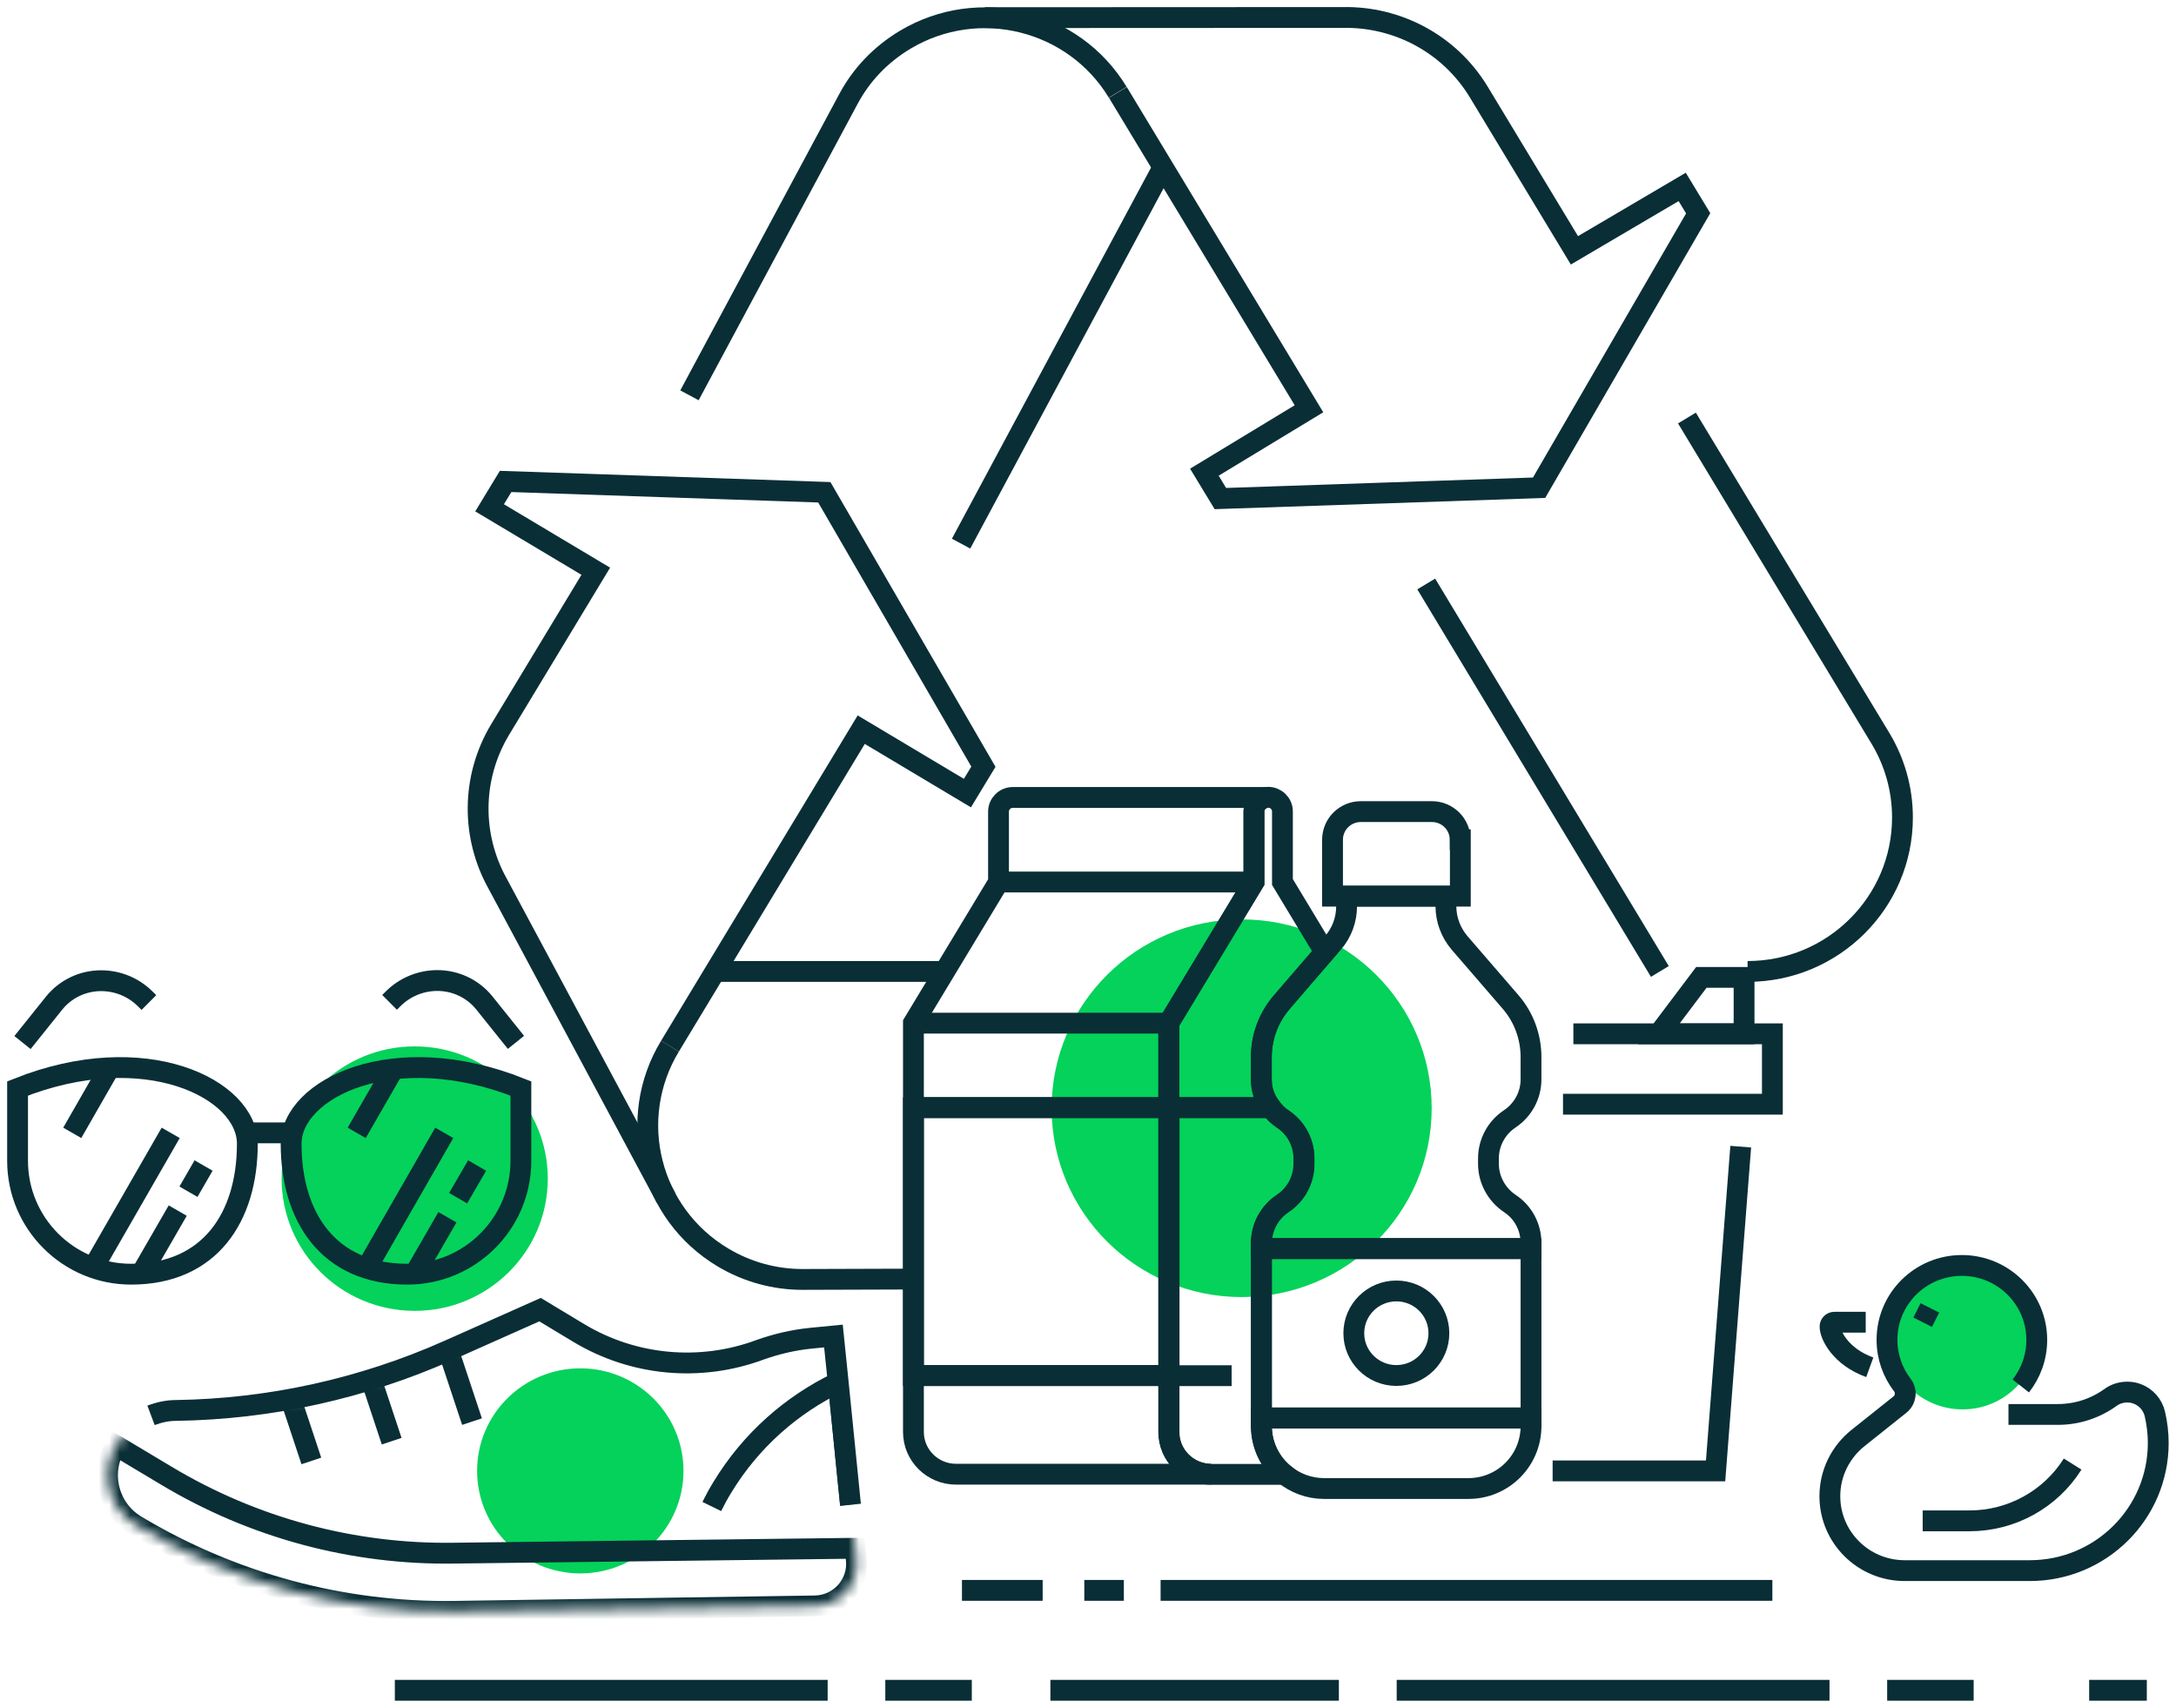 <svg width="209" height="164" viewBox="0 0 209 164" fill="none" xmlns="http://www.w3.org/2000/svg">
<path d="M119.257 124.56C129.338 124.56 137.51 116.441 137.51 106.426C137.51 96.41 129.338 88.291 119.257 88.291C109.177 88.291 101.005 96.41 101.005 106.426C101.005 116.441 109.177 124.56 119.257 124.56Z" fill="#04D25A"/>
<path d="M55.737 151.099C61.211 151.099 65.648 146.691 65.648 141.252C65.648 135.813 61.211 131.405 55.737 131.405C50.263 131.405 45.825 135.813 45.825 141.252C45.825 146.691 50.263 151.099 55.737 151.099Z" fill="#04D25A"/>
<path d="M39.831 125.885C46.89 125.885 52.613 120.2 52.613 113.186C52.613 106.173 46.89 100.487 39.831 100.487C32.772 100.487 27.049 106.173 27.049 113.186C27.049 120.2 32.772 125.885 39.831 125.885Z" fill="#04D25A"/>
<path d="M188.502 135.347C192.502 135.347 195.745 132.125 195.745 128.15C195.745 124.175 192.502 120.953 188.502 120.953C184.501 120.953 181.258 124.175 181.258 128.15C181.258 132.125 184.501 135.347 188.502 135.347Z" fill="#04D25A"/>
<path d="M159.426 93.29L136.986 56.081" stroke="#0A2E36" stroke-width="2" stroke-miterlimit="10"/>
<path d="M162.027 40.144L180.617 70.911C181.951 73.126 182.727 75.726 182.727 78.51C182.727 86.664 176.058 93.29 167.852 93.29" stroke="#0A2E36" stroke-width="2" stroke-miterlimit="10"/>
<path d="M63.977 115.048L47.784 84.835C45.302 80.373 45.218 74.753 48.037 70.056L57.223 54.857L47.024 48.767L48.561 46.234L79.173 47.274L94.454 73.629L92.917 76.162L82.719 70.072L64.348 100.47" stroke="#0A2E36" stroke-width="2" stroke-miterlimit="10"/>
<path d="M90.722 93.29H68.873" stroke="#0A2E36" stroke-width="2" stroke-miterlimit="10"/>
<path d="M87.734 122.832L77.062 122.866C74.462 122.866 71.811 122.178 69.43 120.752C62.389 116.541 60.11 107.466 64.348 100.47" stroke="#0A2E36" stroke-width="2" stroke-miterlimit="10"/>
<path d="M111.71 16.054L92.309 52.206" stroke="#0A2E36" stroke-width="2" stroke-miterlimit="10"/>
<path d="M66.222 37.964L81.486 9.512C82.702 7.23 84.542 5.251 86.957 3.808C93.998 -0.386 103.132 1.896 107.354 8.858" stroke="#0A2E36" stroke-width="2" stroke-miterlimit="10"/>
<path d="M94.589 1.694L129.034 1.678C134.167 1.594 139.198 4.16 142.035 8.841L151.22 24.04L161.571 17.95L163.107 20.483L147.826 46.838L117.214 47.878L115.678 45.345L125.724 39.255L107.37 8.874" stroke="#0A2E36" stroke-width="2" stroke-miterlimit="10"/>
<path d="M37.923 162.322H79.494" stroke="#0A2E36" stroke-width="2" stroke-miterlimit="10"/>
<path d="M134.15 162.322H175.72" stroke="#0A2E36" stroke-width="2" stroke-miterlimit="10"/>
<path d="M128.595 162.322H100.887" stroke="#0A2E36" stroke-width="2" stroke-miterlimit="10"/>
<path d="M181.258 162.322H189.566" stroke="#0A2E36" stroke-width="2" stroke-miterlimit="10"/>
<path d="M85.032 162.322H93.339" stroke="#0A2E36" stroke-width="2" stroke-miterlimit="10"/>
<path d="M200.659 162.322H206.197" stroke="#0A2E36" stroke-width="2" stroke-miterlimit="10"/>
<path d="M170.232 152.727H111.473" stroke="#0A2E36" stroke-width="2" stroke-miterlimit="10"/>
<path d="M100.144 152.727H92.394" stroke="#0A2E36" stroke-width="2" stroke-miterlimit="10"/>
<path d="M107.944 152.727H104.145" stroke="#0A2E36" stroke-width="2" stroke-miterlimit="10"/>
<path d="M23.757 108.791H27.961" stroke="#0A2E36" stroke-width="2" stroke-miterlimit="10"/>
<path d="M23.757 109.831C23.757 104.58 13.947 99.631 1.688 104.53V104.614V111.475C1.688 117.481 6.568 122.363 12.596 122.363C20.194 122.363 23.757 116.843 23.757 109.831Z" stroke="#0A2E36" stroke-width="2" stroke-miterlimit="10"/>
<path d="M2.161 100.118L5.201 96.326C6.298 94.968 7.953 94.179 9.709 94.179C11.296 94.179 12.816 94.8 13.947 95.924L14.301 96.276" stroke="#0A2E36" stroke-width="2" stroke-miterlimit="10"/>
<path d="M27.961 109.831C27.961 104.58 37.771 99.631 50.03 104.53V104.614V111.475C50.03 117.481 45.15 122.363 39.122 122.363C31.524 122.363 27.961 116.843 27.961 109.831Z" stroke="#0A2E36" stroke-width="2" stroke-miterlimit="10"/>
<path d="M37.417 96.259L37.771 95.907C38.903 94.783 40.422 94.162 42.009 94.162C43.765 94.162 45.42 94.951 46.518 96.31L49.557 100.101" stroke="#0A2E36" stroke-width="2" stroke-miterlimit="10"/>
<path d="M42.668 108.791L35.205 121.792" stroke="#0A2E36" stroke-width="2" stroke-miterlimit="10"/>
<path d="M42.972 116.894L39.831 122.346" stroke="#0A2E36" stroke-width="2" stroke-miterlimit="10"/>
<path d="M45.825 111.928L44.002 115.065" stroke="#0A2E36" stroke-width="2" stroke-miterlimit="10"/>
<path d="M16.395 108.791L8.949 121.742" stroke="#0A2E36" stroke-width="2" stroke-miterlimit="10"/>
<path d="M10.519 102.55L6.94 108.791" stroke="#0A2E36" stroke-width="2" stroke-miterlimit="10"/>
<path d="M37.788 102.668L34.259 108.791" stroke="#0A2E36" stroke-width="2" stroke-miterlimit="10"/>
<path d="M17.07 116.256L13.575 122.312" stroke="#0A2E36" stroke-width="2" stroke-miterlimit="10"/>
<path d="M19.553 111.928L18.101 114.444" stroke="#0A2E36" stroke-width="2" stroke-miterlimit="10"/>
<path d="M192.909 135.833H197.653C199.477 135.833 201.233 135.263 202.702 134.206C203.175 133.854 203.749 133.686 204.323 133.686C204.644 133.686 204.964 133.736 205.268 133.854C206.13 134.173 206.771 134.911 206.974 135.8C207.176 136.689 207.295 137.612 207.295 138.568C207.295 145.345 201.773 150.831 194.952 150.831H182.947C178.962 150.831 175.754 147.627 175.754 143.684C175.754 141.437 176.801 139.423 178.455 138.098L182.474 134.894C183.065 134.424 183.166 133.585 182.71 132.998C181.799 131.807 181.241 130.314 181.241 128.67C181.241 124.711 184.466 121.524 188.434 121.524C192.402 121.524 195.627 124.728 195.627 128.67C195.627 130.348 195.053 131.874 194.091 133.099" stroke="#0A2E36" stroke-width="2" stroke-miterlimit="10"/>
<path d="M184.669 126.976L185.361 125.6" stroke="#0A2E36" stroke-width="2" stroke-miterlimit="10"/>
<path d="M184.669 146.05H189.177C193.196 146.05 196.944 143.986 199.072 140.598" stroke="#0A2E36" stroke-width="2" stroke-miterlimit="10"/>
<path d="M179.198 126.976H176.193C175.956 126.976 175.771 127.16 175.771 127.395C175.771 128.2 176.767 130.281 179.587 131.304" stroke="#0A2E36" stroke-width="2" stroke-miterlimit="10"/>
<path d="M81.689 144.507L80.507 132.747L80.051 128.301L77.822 128.519C76.184 128.687 74.546 129.073 72.993 129.626C67.252 131.757 60.853 131.17 55.602 128.016L51.87 125.768L43.056 129.693C34.816 133.351 25.935 135.313 16.919 135.448C16.074 135.448 15.264 135.632 14.504 135.917" stroke="#0A2E36" stroke-width="2" stroke-miterlimit="10"/>
<mask id="mask0" mask-type="alpha" maskUnits="userSpaceOnUse" x="10" y="125" width="73" height="30">
<path d="M78.261 154.22C79.392 154.203 80.473 153.716 81.233 152.878C81.993 152.039 82.347 150.915 82.246 149.791L80.068 128.301L77.839 128.519C76.184 128.687 74.563 129.056 73.01 129.626C67.269 131.757 60.853 131.153 55.618 128.016L51.887 125.768L43.056 129.694C34.833 133.351 25.935 135.313 16.936 135.448C14.572 135.481 12.393 136.723 11.178 138.736C9.557 141.403 10.418 144.876 13.103 146.486C22.339 152.022 32.942 154.891 43.732 154.723L78.261 154.22Z" fill="black"/>
</mask>
<g mask="url(#mask0)">
<path d="M25.851 128.083L29.903 140.296M41.283 124.308L45.336 136.521L41.283 124.308ZM33.567 126.187L37.619 138.4L33.567 126.187Z" stroke="#0A2E36" stroke-width="2" stroke-miterlimit="10"/>
<path d="M81.689 144.507L80.507 132.747C76.049 134.894 72.132 138.3 69.38 142.829C69.008 143.433 68.671 144.054 68.367 144.674" stroke="#0A2E36" stroke-width="2" stroke-miterlimit="10"/>
<path d="M15.99 141.722C24.331 146.721 33.888 149.304 43.63 149.153L82.128 148.684L82.246 149.791C82.364 150.915 81.993 152.022 81.233 152.878C80.473 153.716 79.409 154.203 78.261 154.22L43.698 154.74C32.908 154.908 22.305 152.039 13.069 146.503C10.401 144.909 9.54 141.47 11.11 138.803L15.99 141.722Z" stroke="#0A2E36" stroke-width="2" stroke-miterlimit="10"/>
</g>
<path d="M149.127 141.252H164.779L167.193 110.116" stroke="#0A2E36" stroke-width="2" stroke-miterlimit="10"/>
<path d="M151.119 99.279H170.233V106.04H150.123" stroke="#0A2E36" stroke-width="2" stroke-miterlimit="10"/>
<path d="M140.245 80.641C140.245 79.148 139.029 77.94 137.527 77.94H130.705C129.202 77.94 127.987 79.148 127.987 80.641V86.06H140.262V80.641H140.245Z" stroke="#0A2E36" stroke-width="2" stroke-miterlimit="10"/>
<path d="M134.116 132.092C136.373 132.092 138.202 130.275 138.202 128.033C138.202 125.791 136.373 123.973 134.116 123.973C131.859 123.973 130.03 125.791 130.03 128.033C130.03 130.275 131.859 132.092 134.116 132.092Z" stroke="#0A2E36" stroke-width="2" stroke-miterlimit="10"/>
<path d="M163.411 93.861H167.514V99.279H159.325L163.411 93.861Z" stroke="#0A2E36" stroke-width="2" stroke-miterlimit="10"/>
<path d="M112.25 106.375H87.733V132.109H112.25V106.375Z" stroke="#0A2E36" stroke-width="2" stroke-miterlimit="10"/>
<path d="M120.439 84.701L112.267 98.239V106.358H87.733V132.092H112.25V137.511C112.25 139.759 114.091 141.571 116.336 141.571H91.82C89.574 141.571 87.733 139.759 87.733 137.511V98.256L95.906 84.718V77.94C95.906 77.202 96.513 76.582 97.273 76.582H121.807C121.064 76.582 120.439 77.185 120.439 77.94V84.701Z" stroke="#0A2E36" stroke-width="2" stroke-miterlimit="10"/>
<path d="M127.244 91.445L123.124 96.226C121.858 97.685 121.148 99.564 121.148 101.51V103.658C121.148 104.647 121.469 105.587 122.06 106.358C122.364 106.778 122.736 107.147 123.191 107.449C124.475 108.288 125.234 109.714 125.234 111.24V111.777C125.234 113.287 124.475 114.713 123.191 115.568C121.925 116.407 121.148 117.833 121.148 119.36V119.897H147.05V119.36C147.05 117.833 146.29 116.407 145.007 115.568C143.74 114.713 142.964 113.287 142.964 111.777V111.24C142.964 109.714 143.74 108.288 145.007 107.449C146.29 106.593 147.05 105.167 147.05 103.658V101.51C147.05 99.581 146.357 97.685 145.091 96.226L140.194 90.556C139.35 89.566 138.877 88.325 138.877 87.016V86.06H129.338V87.016C129.338 88.325 128.882 89.566 128.02 90.556L127.244 91.445Z" stroke="#0A2E36" stroke-width="2" stroke-miterlimit="10"/>
<path d="M112.284 132.109V106.375H122.077C122.381 106.795 122.752 107.164 123.208 107.466C124.492 108.304 125.251 109.73 125.251 111.257V111.794C125.251 113.304 124.492 114.73 123.208 115.585C121.942 116.424 121.165 117.85 121.165 119.376V119.913V136.169V136.957C121.165 138.82 122.026 140.497 123.377 141.588H116.37C114.124 141.588 112.284 139.776 112.284 137.528V132.109Z" stroke="#0A2E36" stroke-width="2" stroke-miterlimit="10"/>
<path d="M112.284 106.375H112.267V132.109H112.284V106.375Z" stroke="#0A2E36" stroke-width="2" stroke-miterlimit="10"/>
<path d="M120.439 84.701V77.924C120.439 77.185 121.047 76.565 121.807 76.565C122.55 76.565 123.175 77.169 123.175 77.924V84.701L127.244 91.445L123.124 96.226C121.858 97.685 121.148 99.564 121.148 101.51V103.658C121.148 104.647 121.469 105.587 122.06 106.358H112.267H112.25V98.239L120.439 84.701Z" stroke="#0A2E36" stroke-width="2" stroke-miterlimit="10"/>
<path d="M123.36 141.588C122.009 140.497 121.148 138.82 121.148 136.957V136.169H147.05V136.957C147.05 140.262 144.365 142.946 141.039 142.946H127.176C125.724 142.946 124.407 142.426 123.36 141.588Z" stroke="#0A2E36" stroke-width="2" stroke-miterlimit="10"/>
<path d="M147.05 119.913H121.148V136.169H147.05V119.913Z" stroke="#0A2E36" stroke-width="2" stroke-miterlimit="10"/>
<path d="M123.36 141.588H123.698" stroke="#0A2E36" stroke-width="2" stroke-miterlimit="10"/>
<path d="M120.439 84.701H120.456" stroke="#0A2E36" stroke-width="2" stroke-miterlimit="10"/>
<path d="M95.922 84.701H120.439" stroke="#0A2E36" stroke-width="2" stroke-miterlimit="10"/>
<path d="M112.284 132.109H118.295" stroke="#0A2E36" stroke-width="2" stroke-miterlimit="10"/>
<path d="M112.267 98.256H112.284" stroke="#0A2E36" stroke-width="2" stroke-miterlimit="10"/>
<path d="M87.733 98.256H112.267" stroke="#0A2E36" stroke-width="2" stroke-miterlimit="10"/>
</svg>
